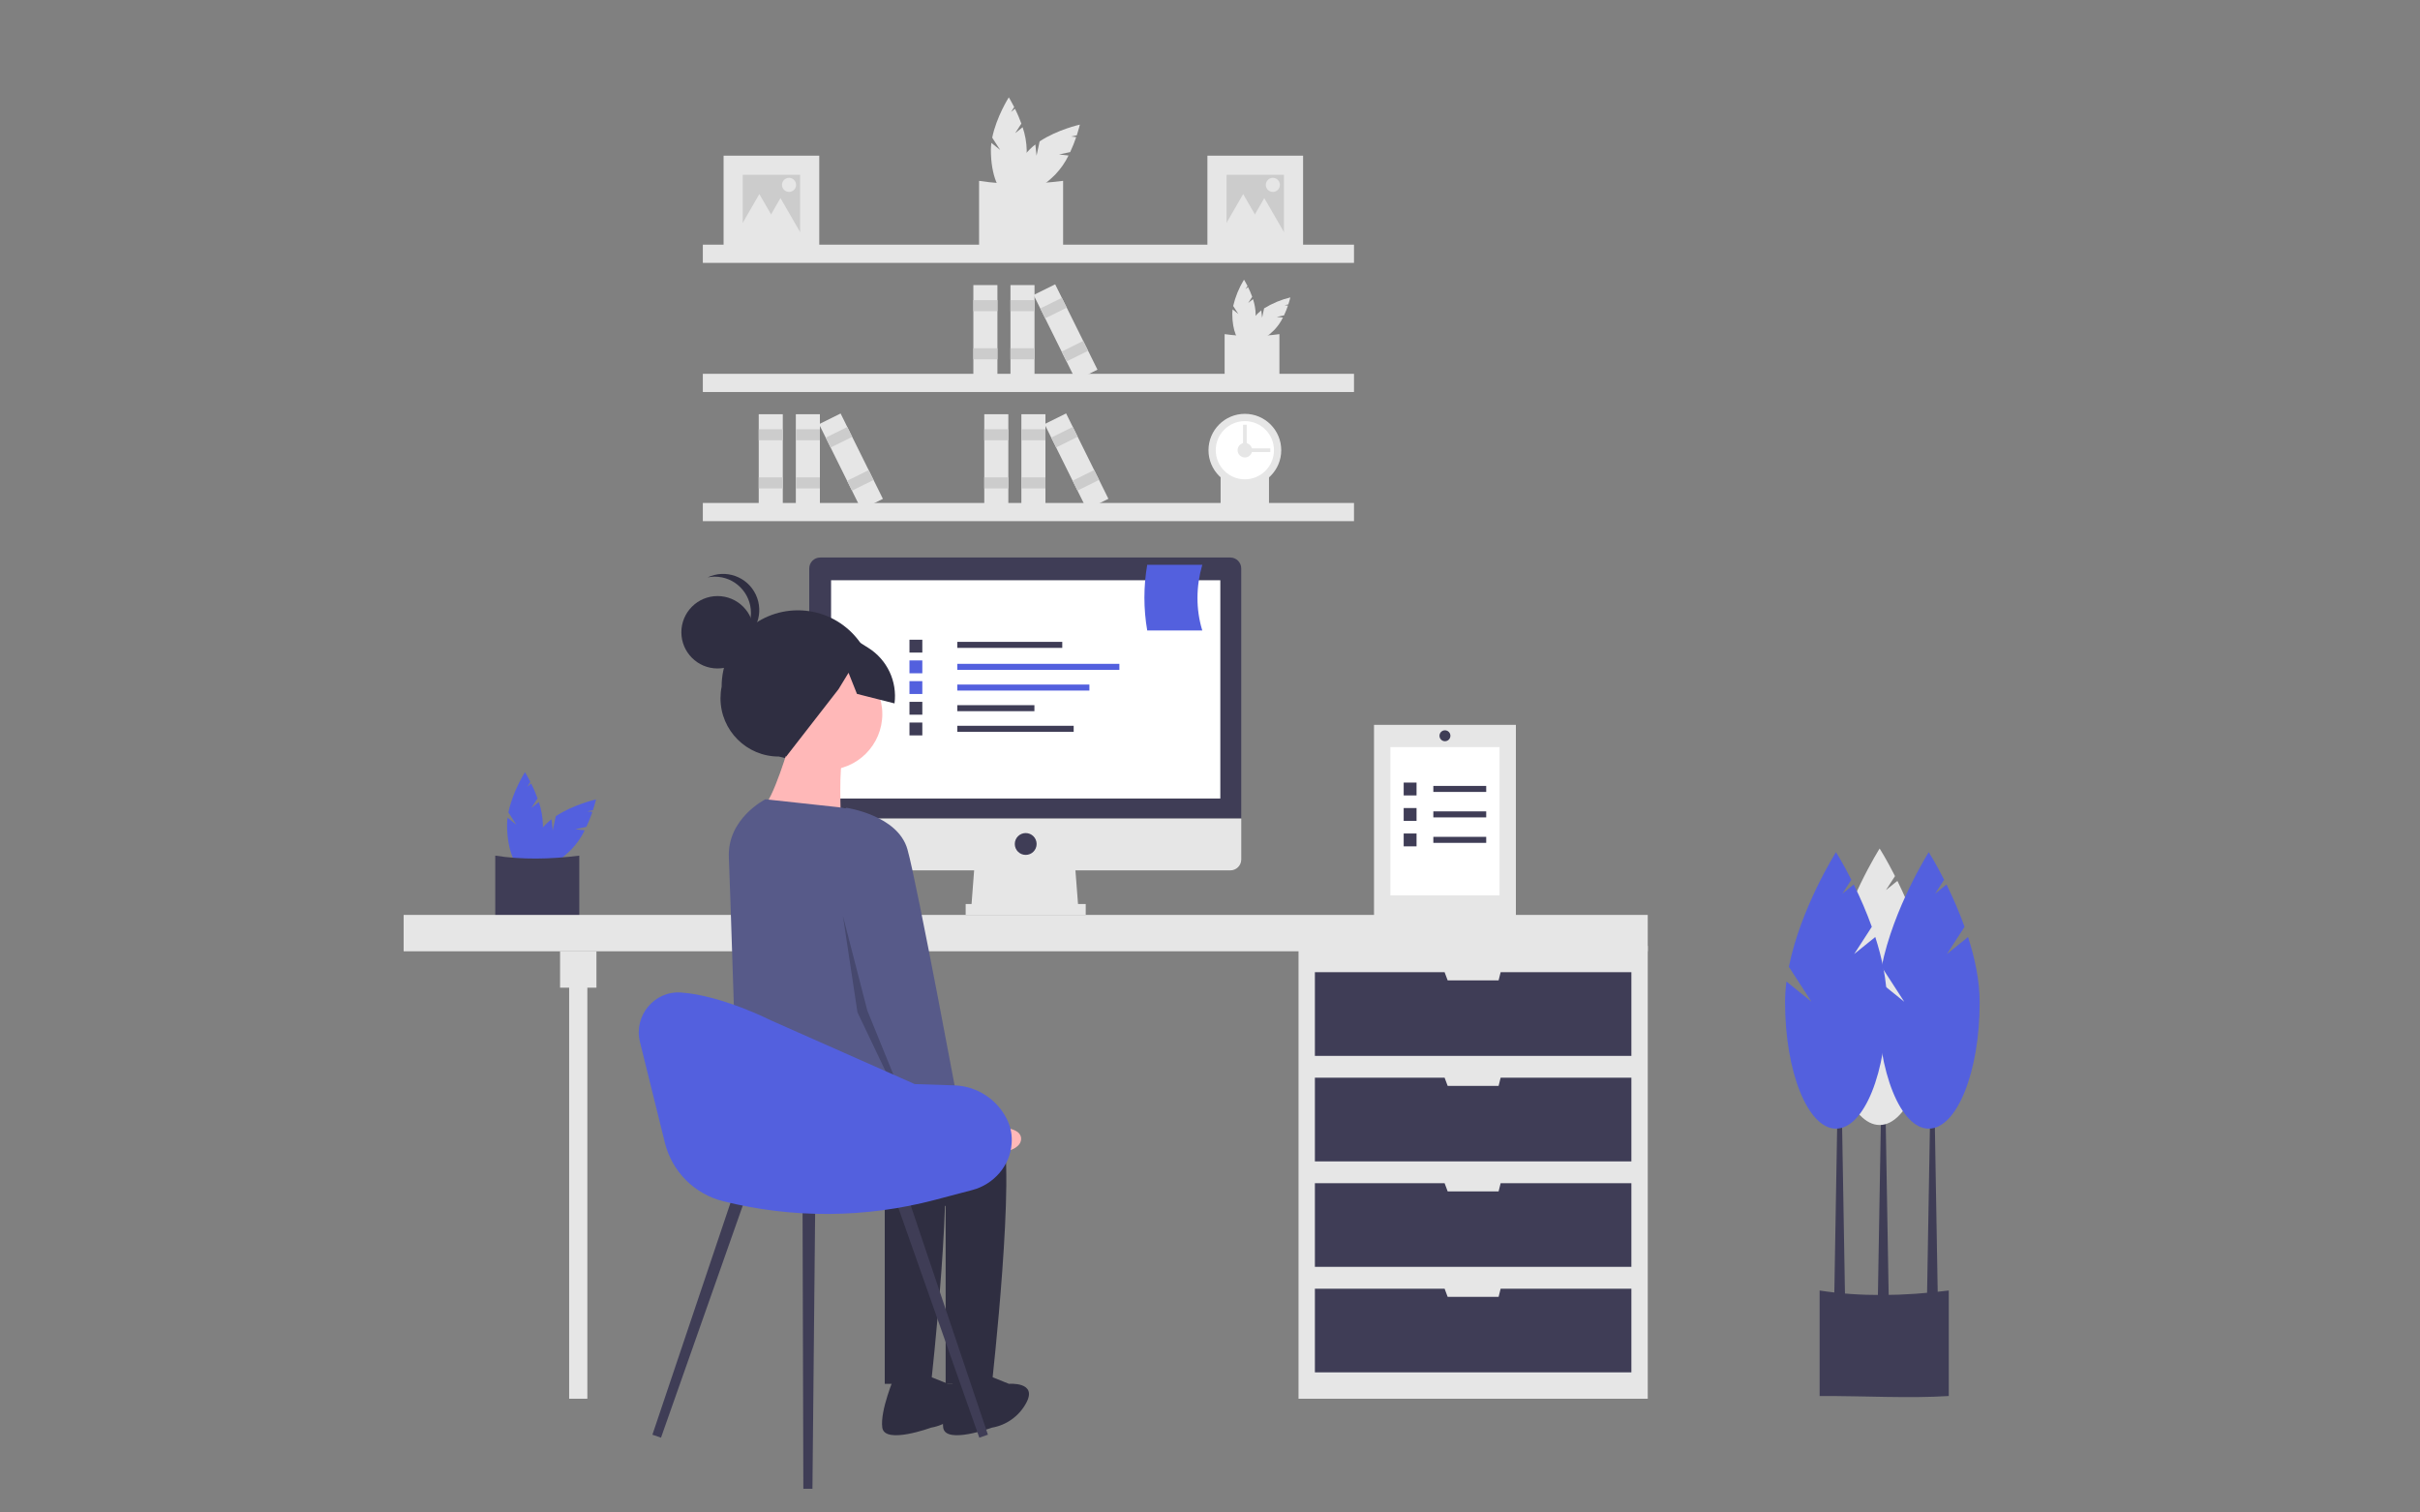<?xml version="1.0" encoding="utf-8"?>
<!-- Generator: Adobe Illustrator 24.0.0, SVG Export Plug-In . SVG Version: 6.00 Build 0)  -->
<svg version="1.1" id="Layer_1" xmlns="http://www.w3.org/2000/svg" xmlns:xlink="http://www.w3.org/1999/xlink" x="0px" y="0px"
	 viewBox="0 0 1600 1000" style="enable-background:new 0 0 1600 1000;" xml:space="preserve">
<rect x="0" y="0" width="1600" height="1000" fill="#808080" stroke="none"/>
<style type="text/css">
	.st0{fill:#E6E6E6;}
	.st1{fill:#FFFFFF;}
	.st2{fill:#CCCCCC;}
	.st3{fill:#5360DE;}
	.st4{fill:#3F3D56;}
	.st5{fill:#2F2E41;}
	.st6{fill:#FFB8B8;}
	.st7{fill:#575A89;}
	.st8{opacity:0.2;enable-background:new    ;}
</style>
<path class="st0" d="M671.19,88.06l4.1-6.33c-1.22-3.36-2.62-6.64-4.2-9.84l-2.65,2.14l2.1-3.24c-2-3.94-3.57-6.42-3.57-6.42
	s-8.22,12.95-10.96,26.66l5.26,8.13l-5.82-4.7c-0.21,1.6-0.31,3.21-0.32,4.82c0,16.24,5.3,29.4,11.84,29.4
	c6.54,0,11.85-13.16,11.85-29.4c-0.12-5.17-1.04-10.28-2.71-15.17L671.19,88.06z"/>
<path class="st0" d="M700.19,102.13l7.37-1.58c1.51-3.23,2.84-6.55,3.99-9.93l-3.39-0.36l3.78-0.81c1.37-4.2,2.01-7.06,2.01-7.06
	s-14.97,3.35-26.6,11.1l-2.03,9.46l-0.79-7.44c-1.28,0.98-2.49,2.04-3.63,3.18c-11.48,11.48-17.04,24.54-12.41,29.17
	c4.63,4.63,17.68-0.93,29.17-12.41c3.57-3.74,6.54-8,8.81-12.64L700.19,102.13z"/>
<path class="st0" d="M702.88,164.96c-17.1,1.09-35.74-0.06-55.56,0v-45.39c17.47,2.72,36.1,2.44,55.56,0V164.96z"/>
<path class="st0" d="M825.23,200.35l2.67-4.13c-0.79-2.19-1.71-4.33-2.74-6.42l-1.73,1.4l1.37-2.11c-1.3-2.57-2.33-4.18-2.33-4.18
	c-3.29,5.38-5.71,11.25-7.15,17.39l3.43,5.3l-3.8-3.07c-0.14,1.04-0.2,2.09-0.21,3.14c0,10.59,3.46,19.17,7.72,19.17
	c4.27,0,7.72-8.58,7.72-19.17c-0.08-3.37-0.68-6.71-1.77-9.89L825.23,200.35z"/>
<path class="st0" d="M844.14,209.53l4.81-1.03c0.99-2.11,1.86-4.27,2.6-6.48l-2.21-0.24l2.46-0.53c0.89-2.74,1.31-4.61,1.31-4.61
	c-6.13,1.48-11.99,3.92-17.35,7.24l-1.32,6.17l-0.52-4.85c-0.83,0.64-1.62,1.33-2.37,2.07c-7.49,7.49-11.11,16-8.1,19.02
	c3.02,3.02,11.53-0.61,19.02-8.1c2.33-2.44,4.26-5.22,5.75-8.25L844.14,209.53z"/>
<path class="st0" d="M845.9,250.51c-11.15,0.71-23.3-0.04-36.23,0v-29.6c12.02,1.68,24.21,1.68,36.23,0V250.51z"/>
<path class="st0" d="M839.01,338.23c-9.85,0.63-20.58-0.04-31.99,0v-26.14c10.61,1.49,21.38,1.49,31.99,0V338.23z"/>
<rect x="464.69" y="161.77" class="st0" width="430.51" height="12.03"/>
<rect x="464.69" y="247.15" class="st0" width="430.51" height="12.03"/>
<rect x="464.69" y="332.54" class="st0" width="430.51" height="12.03"/>
<circle class="st0" cx="823.05" cy="297.66" r="24.05"/>
<circle class="st1" cx="823.05" cy="297.66" r="19.24"/>
<circle class="st0" cx="823.05" cy="297.66" r="4.81"/>
<rect x="820.65" y="296.46" class="st0" width="19.24" height="2.41"/>
<rect x="821.85" y="280.83" class="st0" width="2.41" height="19.24"/>
<rect x="668.07" y="188.49" class="st0" width="15.91" height="62.99"/>
<rect x="668.07" y="198.44" class="st2" width="15.91" height="7.29"/>
<rect x="668.07" y="230.26" class="st2" width="15.91" height="7.29"/>
<rect x="643.54" y="188.49" class="st0" width="15.91" height="62.99"/>
<rect x="643.54" y="198.44" class="st2" width="15.91" height="7.29"/>
<rect x="643.54" y="230.26" class="st2" width="15.91" height="7.29"/>
<rect x="696.59" y="188.49" transform="matrix(0.896 -0.444 0.444 0.896 -24.46 335.438)" class="st0" width="15.91" height="62.99"/>
<rect x="688.64" y="200.29" transform="matrix(0.896 -0.444 0.444 0.896 -18.166 330.248)" class="st2" width="15.91" height="7.29"/>
<rect x="702.76" y="228.82" transform="matrix(0.896 -0.444 0.444 0.896 -29.355 339.474)" class="st2" width="15.91" height="7.29"/>
<rect x="526.17" y="273.87" class="st0" width="15.91" height="62.99"/>
<rect x="526.17" y="283.82" class="st2" width="15.91" height="7.29"/>
<rect x="526.17" y="315.64" class="st2" width="15.91" height="7.29"/>
<rect x="501.64" y="273.87" class="st0" width="15.91" height="62.99"/>
<rect x="501.64" y="283.82" class="st2" width="15.91" height="7.29"/>
<rect x="501.64" y="315.64" class="st2" width="15.91" height="7.29"/>
<rect x="554.68" y="273.87" transform="matrix(0.896 -0.444 0.444 0.896 -77.075 281.341)" class="st0" width="15.91" height="62.99"/>
<rect x="546.74" y="285.68" transform="matrix(0.896 -0.444 0.444 0.896 -70.781 276.151)" class="st2" width="15.91" height="7.29"/>
<rect x="560.86" y="314.2" transform="matrix(0.896 -0.444 0.444 0.896 -81.97 285.378)" class="st2" width="15.91" height="7.29"/>
<rect x="675.29" y="273.87" class="st0" width="15.91" height="62.99"/>
<rect x="675.29" y="283.82" class="st2" width="15.91" height="7.29"/>
<rect x="675.29" y="315.64" class="st2" width="15.91" height="7.29"/>
<rect x="650.76" y="273.87" class="st0" width="15.91" height="62.99"/>
<rect x="650.76" y="283.82" class="st2" width="15.91" height="7.29"/>
<rect x="650.76" y="315.64" class="st2" width="15.91" height="7.29"/>
<rect x="703.8" y="273.87" transform="matrix(0.896 -0.444 0.444 0.896 -61.593 347.503)" class="st0" width="15.91" height="62.99"/>
<rect x="695.86" y="285.68" transform="matrix(0.896 -0.444 0.444 0.896 -55.3 342.313)" class="st2" width="15.91" height="7.29"/>
<rect x="709.98" y="314.2" transform="matrix(0.896 -0.444 0.444 0.896 -66.489 351.54)" class="st2" width="15.91" height="7.29"/>
<rect x="798.29" y="102.92" class="st0" width="63.25" height="63.25"/>
<rect x="810.94" y="115.57" class="st2" width="37.95" height="37.95"/>
<polygon class="st0" points="821.92,128.31 829.97,142.24 838.02,156.18 821.92,156.18 805.83,156.18 813.88,142.24 "/>
<polygon class="st0" points="835.9,130.97 843.95,144.91 852,158.84 835.9,158.84 819.81,158.84 827.86,144.91 "/>
<circle class="st0" cx="841.56" cy="122.23" r="4.66"/>
<rect x="478.41" y="102.92" class="st0" width="63.25" height="63.25"/>
<rect x="491.06" y="115.57" class="st2" width="37.95" height="37.95"/>
<polygon class="st0" points="502.04,128.31 510.09,142.24 518.14,156.18 502.04,156.18 485.95,156.18 494,142.24 "/>
<polygon class="st0" points="516.02,130.97 524.07,144.91 532.12,158.84 516.02,158.84 499.93,158.84 507.98,144.91 "/>
<circle class="st0" cx="521.68" cy="122.23" r="4.66"/>
<path class="st3" d="M351.31,534.2l4.1-6.33c-1.22-3.36-2.62-6.64-4.2-9.84l-2.65,2.14l2.1-3.24c-2-3.94-3.57-6.42-3.57-6.42
	s-8.22,12.95-10.96,26.66l5.26,8.13l-5.82-4.7c-0.21,1.6-0.31,3.21-0.32,4.82c0,16.24,5.3,29.4,11.85,29.4s11.85-13.16,11.85-29.4
	c-0.12-5.17-1.04-10.28-2.71-15.17L351.31,534.2z"/>
<path class="st3" d="M380.31,548.28l7.37-1.58c1.51-3.23,2.84-6.55,3.99-9.93l-3.39-0.36l3.78-0.81c1.37-4.2,2.01-7.06,2.01-7.06
	s-14.97,3.35-26.6,11.1l-2.03,9.46l-0.79-7.44c-1.28,0.98-2.49,2.04-3.63,3.18c-11.48,11.48-17.04,24.54-12.41,29.17
	c4.63,4.63,17.68-0.93,29.17-12.41c3.57-3.74,6.54-8,8.81-12.64L380.31,548.28z"/>
<path class="st4" d="M383,611.11c-17.1,1.09-35.74-0.06-55.56,0v-45.39c17.47,2.72,36.1,2.44,55.56,0V611.11z"/>
<rect x="858.53" y="625.36" class="st0" width="230.89" height="299.44"/>
<rect x="376.3" y="640.99" class="st0" width="12.03" height="283.8"/>
<rect x="266.87" y="604.91" class="st0" width="822.55" height="24.05"/>
<rect x="370.29" y="628.97" class="st0" width="24.05" height="24.05"/>
<polygon class="st4" points="992.16,642.79 990.81,648.21 957.14,648.21 955.11,642.79 869.35,642.79 869.35,698.11 1078.6,698.11 
	1078.6,642.79 "/>
<polygon class="st4" points="992.16,712.54 990.81,717.95 957.14,717.95 955.11,712.54 869.35,712.54 869.35,767.86 1078.6,767.86 
	1078.6,712.54 "/>
<polygon class="st4" points="992.16,782.29 990.81,787.7 957.14,787.7 955.11,782.29 869.35,782.29 869.35,837.61 1078.6,837.61 
	1078.6,782.29 "/>
<polygon class="st4" points="992.16,852.04 990.81,857.45 957.14,857.45 955.11,852.04 869.35,852.04 869.35,907.36 1078.6,907.36 
	1078.6,852.04 "/>
<polygon class="st0" points="713.02,601.31 642.07,601.31 644.47,570.04 710.61,570.04 "/>
<rect x="638.46" y="597.7" class="st0" width="79.37" height="7.22"/>
<path class="st4" d="M813.43,368.61H542.26c-3.98,0-7.22,3.23-7.22,7.22v0v165.35h285.61V375.83
	C820.65,371.84,817.42,368.61,813.43,368.61L813.43,368.61z"/>
<path class="st0" d="M535.04,541.18v27.06c0,3.98,3.23,7.22,7.22,7.22h0h271.18c3.98,0,7.22-3.23,7.22-7.22l0,0v-27.06H535.04z"/>
<rect x="549.47" y="383.64" class="st1" width="257.35" height="144.31"/>
<circle class="st4" cx="678.15" cy="558.01" r="7.22"/>
<path class="st4" d="M1288.44,922.99c-26.28,1.68-54.92-0.1-85.38,0v-69.75c26.84,4.18,55.47,3.75,85.38,0V922.99z"/>
<polygon class="st4" points="1248.76,859.5 1241.54,859.5 1243.95,718.56 1246.35,718.56 "/>
<polygon class="st4" points="1281.23,860.46 1274.01,860.46 1276.42,719.51 1278.82,719.51 "/>
<polygon class="st4" points="1219.9,860.46 1212.68,860.46 1215.09,719.51 1217.49,719.51 "/>
<path class="st0" d="M1254.77,628.36l11.65-18c-3.45-9.54-7.44-18.88-11.95-27.97l-7.53,6.08l5.96-9.22
	c-5.68-11.19-10.16-18.24-10.16-18.24s-23.36,36.81-31.16,75.79l14.95,23.1l-16.55-13.36c-0.59,4.54-0.89,9.11-0.91,13.69
	c0,46.16,15.08,83.58,33.67,83.58s33.67-37.42,33.67-83.58c0-14.31-3.24-29.28-7.7-43.13L1254.77,628.36z"/>
<path class="st3" d="M1287.24,630.77l11.65-18c-3.45-9.54-7.44-18.88-11.95-27.97l-7.53,6.08l5.96-9.22
	c-5.68-11.19-10.16-18.24-10.16-18.24s-23.36,36.81-31.16,75.79l14.95,23.1l-16.55-13.36c-0.59,4.54-0.89,9.11-0.91,13.69
	c0,46.16,15.08,83.58,33.67,83.58s33.67-37.42,33.67-83.58c0-14.31-3.24-29.28-7.7-43.13L1287.24,630.77z"/>
<path class="st3" d="M1225.91,630.77l11.65-18c-3.45-9.54-7.44-18.88-11.95-27.97l-7.53,6.08l5.96-9.22
	c-5.68-11.19-10.16-18.24-10.16-18.24s-23.36,36.81-31.16,75.79l14.95,23.1l-16.55-13.36c-0.59,4.54-0.89,9.11-0.91,13.69
	c0,46.16,15.08,83.58,33.67,83.58s33.67-37.42,33.67-83.58c0-14.31-3.24-29.28-7.7-43.13L1225.91,630.77z"/>
<rect x="632.93" y="424.38" class="st4" width="69.39" height="3.98"/>
<rect x="632.93" y="438.91" class="st3" width="107.15" height="3.98"/>
<rect x="632.93" y="452.6" class="st3" width="87.33" height="3.98"/>
<rect x="632.93" y="466.23" class="st4" width="50.98" height="3.98"/>
<rect x="632.93" y="479.87" class="st4" width="76.94" height="3.98"/>
<rect x="601.3" y="422.96" class="st4" width="8.5" height="8.5"/>
<rect x="601.3" y="436.65" class="st3" width="8.5" height="8.5"/>
<rect x="601.3" y="450.34" class="st3" width="8.5" height="8.5"/>
<rect x="601.3" y="464.03" class="st4" width="8.5" height="8.5"/>
<rect x="601.3" y="477.72" class="st4" width="8.5" height="8.5"/>
<path class="st3" d="M794.9,416.84h-36.41c-2.48-14.37-2.48-29.05,0-43.42h36.41C790.77,387.64,790.55,402.68,794.9,416.84z"/>
<path class="st5" d="M529.95,503.85l-14.98-3.65c-21.3,0.03-38.59-17.22-38.61-38.52c0-2.58,0.25-5.16,0.76-7.69l0,0
	c-0.03-27.84,22.51-50.44,50.35-50.47h0c27.84-0.03,50.44,22.51,50.47,50.35v0C586.43,483.43,559.83,511.14,529.95,503.85z"/>
<circle class="st6" cx="546.31" cy="472.08" r="37.04"/>
<path class="st6" d="M522.15,491.41c0,0-11.27,38.65-17.71,41.87c-6.44,3.22,51.53,8.05,51.53,8.05s-1.61-37.04,1.61-40.26
	C560.8,497.85,522.15,491.41,522.15,491.41z"/>
<path class="st5" d="M580.13,729.75c0,0,72.47-6.44,82.13,17.71s-6.44,167.48-6.44,167.48h-30.6V797.38
	c0,0-130.46-37.08-130.46-49.97C494.76,734.53,580.13,729.75,580.13,729.75z"/>
<path class="st5" d="M650.99,908.5l16.1,6.44c0,0,19.32-1.61,11.27,12.88c-4.67,8.52-12.97,14.45-22.55,16.1c0,0-30.6,11.27-32.21,0
	c-1.61-11.27,8.05-33.82,8.05-33.82L650.99,908.5z"/>
<path class="st5" d="M539.87,729.75c0,0,72.47-6.44,82.13,17.71c9.66,24.16-6.44,167.48-6.44,167.48h-30.6V797.38
	c0,0-92.61-21.45-92.61-34.33c0-6.05-6.31-36.81,4.81-43.29C509.71,712.44,539.87,729.75,539.87,729.75z"/>
<path class="st5" d="M610.73,908.5l16.1,6.44c0,0,19.32-1.61,11.27,12.88c-4.67,8.52-12.97,14.45-22.55,16.1c0,0-30.6,11.27-32.21,0
	c-1.61-11.27,8.05-33.82,8.05-33.82L610.73,908.5z"/>
<path class="st7" d="M506.05,528.45l48.4,5.26c15.32,1.67,27.84,12.99,31.02,28.07l18.82,89.06c0,0,6.44,88.57-6.44,93.4
	c-12.88,4.83-30.6-19.32-54.75-16.1s-55.56,10.47-55.56,10.47s-4.99-158.54-5.64-171.51C480.6,541.17,506.05,528.45,506.05,528.45z"
	/>
<path class="st6" d="M620.69,734.35l19.87,11.7c0,0,35.64-5.11,34.53,7.41c-1.11,12.53-40.02,10.11-40.02,10.11l-23.94-14.75
	L620.69,734.35z"/>
<circle class="st5" cx="474.42" cy="418.03" r="23.93"/>
<path class="st5" d="M496.49,405.17c-0.01-13.21-10.73-23.91-23.93-23.9c-1.58,0-3.15,0.16-4.7,0.47
	c11.94-5.64,26.2-0.54,31.84,11.4c5.64,11.94,0.54,26.2-11.4,31.84c-1.76,0.83-3.61,1.44-5.52,1.83
	C491.16,422.87,496.5,414.43,496.49,405.17z"/>
<path class="st5" d="M517.02,418.74l32.26-5.94l24.81,15.55c12.45,7.81,19.22,22.15,17.33,36.72l-24.84-6.3l-5.56-13.95l-6.63,10.86
	l-34.64,44.58l-19.45-12.39l-17.34-27.17L517.02,418.74z"/>
<path class="st7" d="M543.58,542.15l16.1-8.05c0,0,33.82,4.83,40.26,27.38s35.43,178.75,35.43,178.75L608,753.11l-38.65-95.01
	L543.58,542.15z"/>
<polygon class="st8" points="557.29,605.52 573.41,668.08 601.99,738.34 601,740.77 566.91,669.25 "/>
<polygon class="st4" points="437.03,950.53 431.35,948.57 486.41,785.02 494.37,787.76 "/>
<polygon class="st4" points="647.48,950.53 653.17,948.57 598.11,785.02 590.15,787.76 "/>
<polygon class="st4" points="531.14,984.31 537.15,984.33 539.02,793.14 530.6,793.11 "/>
<path class="st3" d="M423.11,688.92l16.49,66.66c4.71,19.02,19.54,33.89,38.55,38.64h0c46,11.5,94.15,11.19,140-0.9l24.62-6.49
	c14.31-3.77,25.07-16.06,26.09-30.82c0.41-5.22-0.53-10.46-2.74-15.2c-0.1-0.2-0.19-0.41-0.29-0.61
	c-6.55-13.44-20.01-22.15-34.95-22.6l-26.09-0.84l-95-42.09c0,0-32.67-16.6-59.53-18.45C432.52,654.98,418.84,671.66,423.11,688.92z
	"/>
<rect x="908.44" y="479.25" class="st0" width="93.8" height="127.47"/>
<rect x="919.26" y="493.96" class="st1" width="72.15" height="98.05"/>
<rect x="947.66" y="519.62" class="st4" width="34.96" height="3.98"/>
<rect x="928.06" y="517.41" class="st4" width="8.5" height="8.5"/>
<rect x="947.66" y="536.45" class="st4" width="34.96" height="3.98"/>
<rect x="928.06" y="534.25" class="st4" width="8.5" height="8.5"/>
<rect x="947.66" y="553.29" class="st4" width="34.96" height="3.98"/>
<rect x="928.06" y="551.08" class="st4" width="8.5" height="8.5"/>
<path class="st4" d="M955.34,482.85L955.34,482.85c1.99,0,3.61,1.62,3.61,3.61l0,0c0,1.99-1.62,3.61-3.61,3.61l0,0
	c-1.99,0-3.61-1.62-3.61-3.61l0,0C951.73,484.47,953.34,482.85,955.34,482.85z"/>
</svg>
